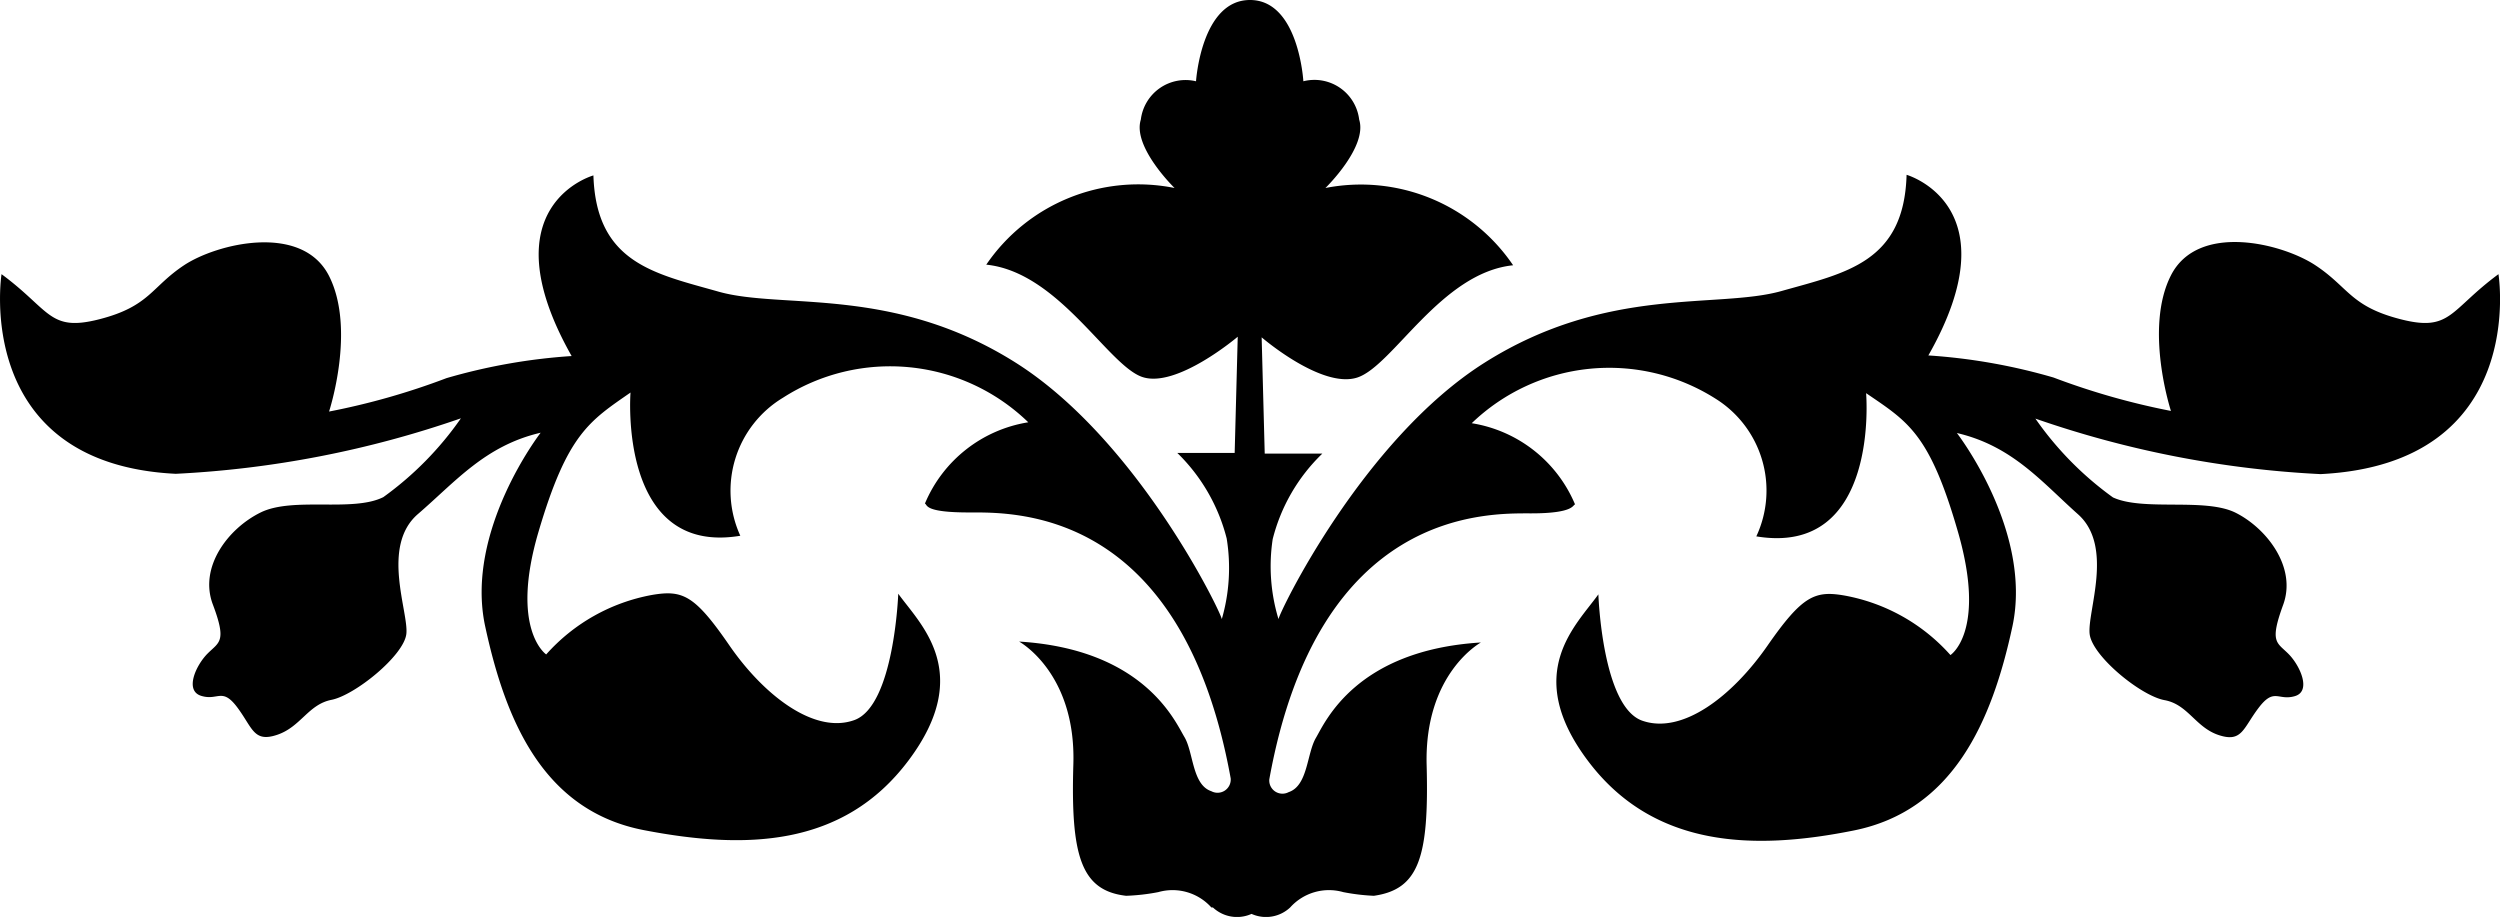 <svg xmlns="http://www.w3.org/2000/svg" viewBox="0 0 81.52 29.9"><path d="M39.5 29.59a1.7 1.7 0 0 0-1.73-.5 6.64 6.64 0 0 1-1.05.12c-1.47-.17-1.81-1.3-1.72-4.29s-1.77-4-1.77-4c4.08.25 5.09 2.61 5.39 3.11s.25 1.56.88 1.77a.43.43 0 0 0 .63-.42c-1.6-8.84-7.07-8.67-8.54-8.67s-1.34-.25-1.43-.29a4.41 4.41 0 0 1 3.37-2.65 6.47 6.47 0 0 0-8-.8 3.54 3.54 0 0 0-1.39 4.5c-4 .67-3.58-4.67-3.58-4.67-1.34.93-2.06 1.35-3 4.54s.25 4 .25 4a6.08 6.08 0 0 1 3.45-1.94c1-.17 1.39 0 2.52 1.64s2.78 2.91 4.08 2.44 1.43-4.12 1.43-4.12c.72 1 2.48 2.57.34 5.43S24.27 27.7 21 27.07s-4.51-3.54-5.18-6.65 1.81-6.31 1.81-6.31c-1.81.42-2.78 1.6-4 2.65s-.3 3.2-.38 3.91-1.68 2-2.44 2.15-1 .88-1.77 1.14-.8-.22-1.3-.89-.63-.21-1.18-.38-.17-1 .21-1.38.63-.38.17-1.6.5-2.48 1.56-3 3 0 4-.5a10.67 10.67 0 0 0 2.53-2.57 33.3 33.3 0 0 1-9.3 1.81C-.92 15.12.05 8.94.05 8.94c1.6 1.18 1.55 1.89 3.19 1.47S4.93 9.36 6 8.65s3.85-1.39 4.73.35 0 4.42 0 4.42a23.23 23.23 0 0 0 3.83-1.09 19 19 0 0 1 4.08-.72c-2.78-4.92.71-5.89.71-5.89.09 2.86 2 3.2 4.08 3.79s5.68-.21 9.68 2.31 6.73 8.2 6.73 8.37a6 6 0 0 0 .16-2.63 5.93 5.93 0 0 0-1.61-2.79h1.87l.1-3.79s-2 1.7-3.12 1.31-2.73-3.42-5.08-3.66a6 6 0 0 1 6.14-2.5s-1.38-1.34-1.1-2.23A1.47 1.47 0 0 1 39 2.65S39.17 0 40.76 0s1.74 2.65 1.74 2.65a1.47 1.47 0 0 1 1.82 1.25c.28.89-1.1 2.23-1.1 2.23a6 6 0 0 1 6.12 2.52c-2.35.24-3.92 3.28-5.08 3.66S41.14 11 41.14 11l.1 3.79h1.88a5.86 5.86 0 0 0-1.62 2.79 5.92 5.92 0 0 0 .19 2.61c0-.17 2.73-5.85 6.73-8.37s7.58-1.74 9.67-2.33 4-.93 4.08-3.79c0 0 3.49 1 .71 5.89a19 19 0 0 1 4.08.72 23.51 23.51 0 0 0 3.83 1.09s-.88-2.69 0-4.42 3.62-1.05 4.71-.33 1.14 1.34 2.78 1.76 1.59-.29 3.19-1.47c0 0 1 6.18-5.8 6.52a33.3 33.3 0 0 1-9.3-1.81 10.67 10.67 0 0 0 2.53 2.57c1 .46 3 0 4 .5s2 1.77 1.55 3-.21 1.22.17 1.6.76 1.22.21 1.38-.67-.29-1.18.38-.54 1.14-1.3.89-1-1-1.77-1.14-2.35-1.43-2.44-2.15.8-2.86-.38-3.91-2.14-2.23-3.95-2.65c0 0 2.48 3.2 1.81 6.31s-1.94 6-5.17 6.65-6.52.59-8.67-2.27-.38-4.42.34-5.43c0 0 .12 3.66 1.43 4.12s2.94-.8 4.08-2.44 1.55-1.81 2.52-1.64a6.08 6.08 0 0 1 3.45 1.94s1.18-.76.25-4-1.64-3.61-3-4.54c0 0 .46 5.34-3.58 4.67A3.53 3.53 0 0 0 55.94 13a6.47 6.47 0 0 0-7.95.8 4.41 4.41 0 0 1 3.37 2.65c-.08 0 0 .29-1.43.29s-6.94-.17-8.54 8.67a.43.43 0 0 0 .63.42c.63-.21.59-1.26.89-1.77s1.3-2.86 5.38-3.11c0 0-1.85 1-1.77 4s-.25 4.05-1.72 4.26a6.64 6.64 0 0 1-1-.12 1.7 1.7 0 0 0-1.73.5 1.15 1.15 0 0 1-1.26.21 1.15 1.15 0 0 1-1.26-.21z" fill-rule="evenodd"/></svg>